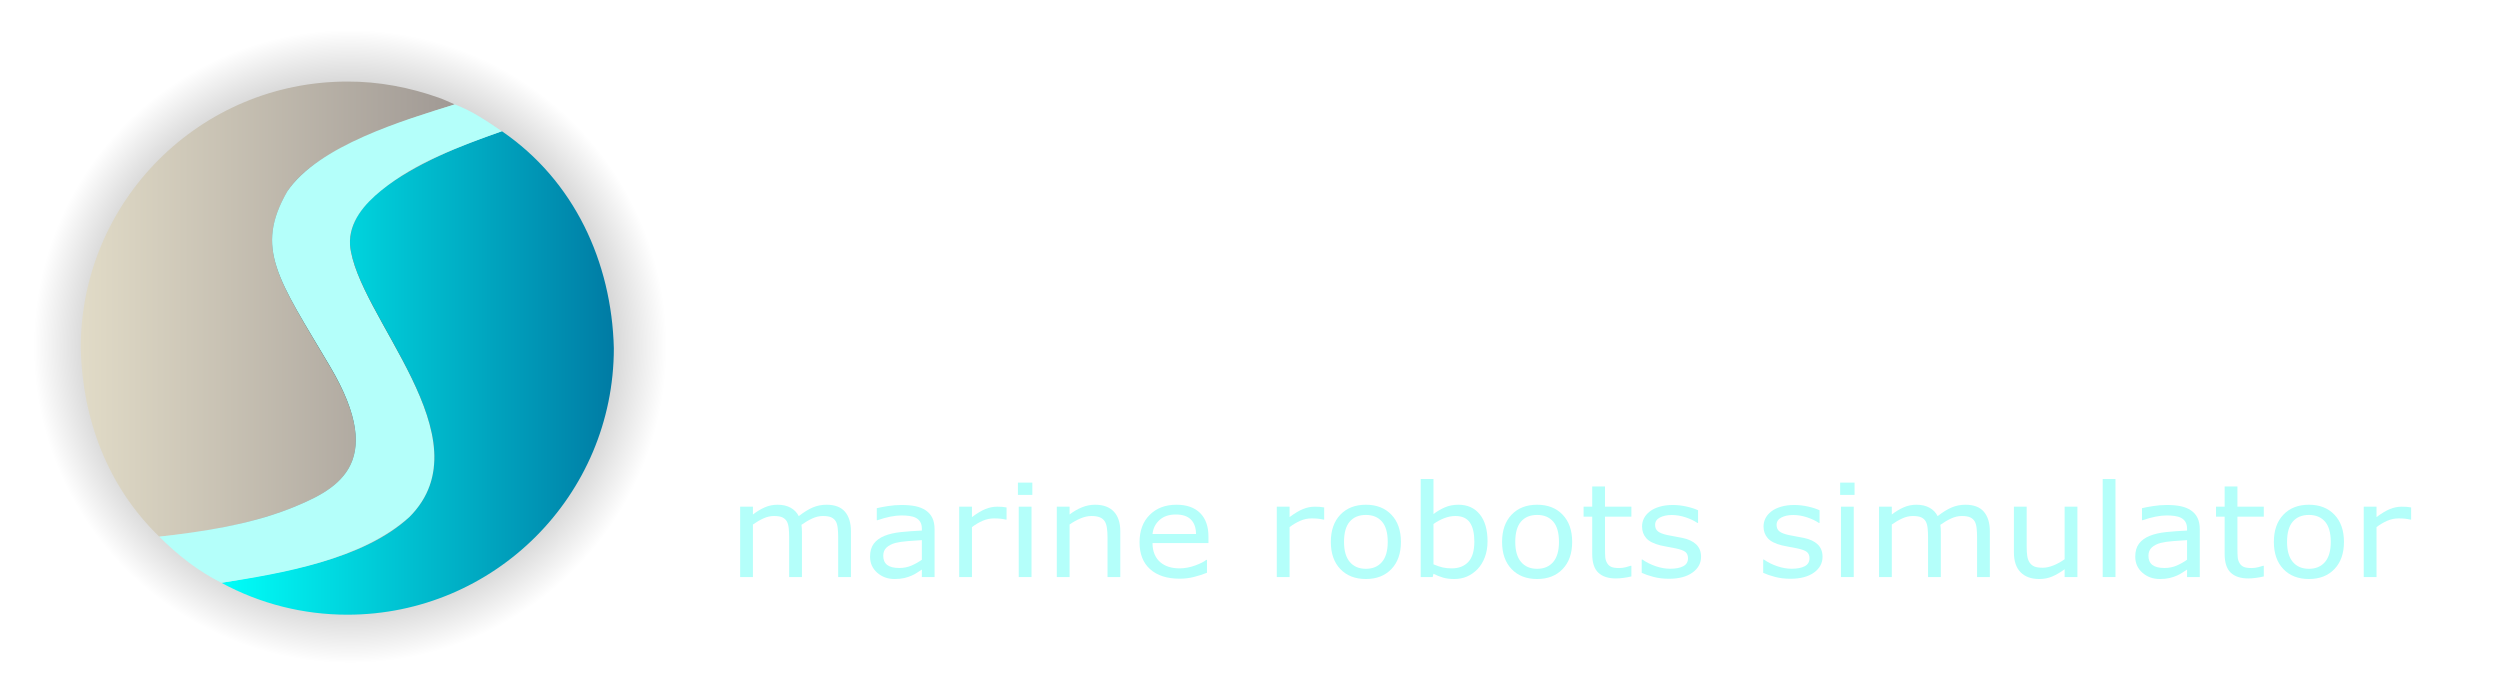 <?xml version="1.0" encoding="UTF-8"?>
<!DOCTYPE svg PUBLIC "-//W3C//DTD SVG 1.1//EN" "http://www.w3.org/Graphics/SVG/1.1/DTD/svg11.dtd">
<svg version="1.1" xmlns="http://www.w3.org/2000/svg" xmlns:xlink="http://www.w3.org/1999/xlink" x="0" y="0" width="279" height="78" viewBox="0, 0, 930, 260">
  <defs>
    <radialGradient id="Gradient_1" gradientUnits="userSpaceOnUse" cx="130.269" cy="128.912" r="123.101">
      <stop offset="0.09" stop-color="#000000"/>
      <stop offset="0.391" stop-color="#000000" stop-opacity="0.538"/>
      <stop offset="0.957" stop-color="#000000" stop-opacity="0"/>
    </radialGradient>
    <linearGradient id="Gradient_2" gradientUnits="userSpaceOnUse" x1="82.361" y1="138.74" x2="228.349" y2="138.74">
      <stop offset="0" stop-color="#00FFF9"/>
      <stop offset="1" stop-color="#007BA4"/>
    </linearGradient>
    <linearGradient id="Gradient_3" gradientUnits="userSpaceOnUse" x1="30.024" y1="114.99" x2="169.148" y2="114.99">
      <stop offset="0" stop-color="#E1DBC7"/>
      <stop offset="1" stop-color="#A09994"/>
    </linearGradient>
    <clipPath id="Clip_1">
      <path d="M169.148,38.84 C175.522,41.176 181.124,45.048 186.7,48.815 C171.127,54.412 154.896,60.263 141.871,70.818 C135.575,75.919 129.774,82.533 130.201,91.091 C132.593,117.393 181.555,163.051 152.274,192.332 C134.683,208.217 104.907,213.314 82.361,216.805 C73.701,212.488 66.059,206.452 59.246,199.639 C75.623,197.758 92.165,195.276 107.613,189.304 C124.405,182.545 144.705,173.408 122.753,136.317 C103.463,103.724 94.574,92.514 106.856,71.218 C118.507,54.089 150.405,44.647 169.148,38.84 z"/>
    </clipPath>
    <filter id="InnerShadow_2">
      <feGaussianBlur in="SourceAlpha" stdDeviation="3"/>
      <feOffset dx="3" dy="2" result="offsetblur"/>
      <feFlood flood-color="#000000"/>
      <feComposite in2="offsetblur" operator="in"/>
    </filter>
    <clipPath id="Clip_3">
      <path d="M129.187,30.341 C183.953,30.341 228.349,74.737 228.349,129.502 C228.349,184.268 183.953,228.664 129.187,228.664 C74.421,228.664 30.024,184.268 30.024,129.502 C30.024,74.737 74.421,30.341 129.187,30.341 z"/>
    </clipPath>
    <filter id="InnerShadow_4">
      <feGaussianBlur in="SourceAlpha" stdDeviation="15"/>
      <feOffset dx="0" dy="2" result="offsetblur"/>
      <feFlood flood-color="#000000"/>
      <feComposite in2="offsetblur" operator="in"/>
    </filter>
  </defs>
  <g id="Layer_2">
    <path d="M129.437,252.587 C59.628,252.587 3.038,196.939 3.038,128.293 C3.038,59.648 59.628,4 129.437,4 C199.245,4 255.835,59.648 255.835,128.293 C255.835,196.939 199.245,252.587 129.437,252.587 z" fill="url(#Gradient_1)"/>
  </g>
  <g id="Layer_1">
    <g>
      <path d="M186.7,48.815 C213.615,67.231 227.539,97.466 228.349,129.504 C228.349,184.27 183.953,228.666 129.187,228.666 C112.821,228.662 96.73,224.609 82.361,216.805 C104.281,213.001 135.351,208.391 152.274,192.332 C181.555,163.051 132.593,117.393 130.201,91.091 C129.662,77.925 142.949,69.14 152.984,63.374 C163.621,57.263 175.117,52.764 186.7,48.815 z" fill="url(#Gradient_2)"/>
      <path d="M129.187,30.343 C140.833,30.291 152.324,32.479 163.282,36.36 C165.283,37.068 167.193,38.013 169.148,38.84 C153.826,43.671 138.318,48.605 124.24,56.494 C117.528,60.256 111.104,64.678 106.856,71.218 C94.574,92.514 103.463,103.724 122.753,136.317 C144.705,173.408 124.405,182.545 107.613,189.304 C92.142,195.115 75.647,197.957 59.246,199.639 C39.989,180.952 30.695,156.02 30.024,129.504 C30.024,74.739 74.421,30.343 129.187,30.343 z" fill="url(#Gradient_3)"/>
      <g>
        <path d="M169.148,38.84 C175.522,41.176 181.124,45.048 186.7,48.815 C171.127,54.412 154.896,60.263 141.871,70.818 C135.575,75.919 129.774,82.533 130.201,91.091 C132.593,117.393 181.555,163.051 152.274,192.332 C134.683,208.217 104.907,213.314 82.361,216.805 C73.701,212.488 66.059,206.452 59.246,199.639 C75.623,197.758 92.165,195.276 107.613,189.304 C124.405,182.545 144.705,173.408 122.753,136.317 C103.463,103.724 94.574,92.514 106.856,71.218 C118.507,54.089 150.405,44.647 169.148,38.84 z" fill="#B4FFFA"/>
        <path d="M49.246,29.84 L196.7,29.84 L196.7,225.805 L49.246,225.805 z M169.148,38.84 C150.405,44.647 118.507,54.089 106.856,71.218 C94.574,92.514 103.463,103.724 122.753,136.317 C144.705,173.408 124.405,182.545 107.613,189.304 C92.165,195.276 75.623,197.758 59.246,199.639 C66.059,206.452 73.701,212.488 82.361,216.805 C104.907,213.314 134.683,208.217 152.274,192.332 C181.555,163.051 132.593,117.393 130.201,91.091 C129.774,82.533 135.575,75.919 141.871,70.818 C154.896,60.263 171.127,54.412 186.7,48.815 C181.124,45.048 175.522,41.176 169.148,38.84 z" clip-path="url(#Clip_1)" filter="url(#InnerShadow_2)" fill="rgba(0,0,0,0.625)"/>
      </g>
      <path d="M-0.976,-2.659 L259.349,-2.659 L259.349,261.664 L-0.976,261.664 z M129.187,30.341 C74.421,30.341 30.024,74.737 30.024,129.502 C30.024,184.268 74.421,228.664 129.187,228.664 C183.953,228.664 228.349,184.268 228.349,129.502 C228.349,74.737 183.953,30.341 129.187,30.341 z" clip-path="url(#Clip_3)" filter="url(#InnerShadow_4)" fill="rgba(0,0,0,0.452)"/>
    </g>
    <g>
      <path d="M348.264,113.631 Q348.264,119.472 345.539,125.179 Q342.813,130.885 337.899,134.846 Q332.515,139.143 325.347,141.56 Q318.179,143.977 308.083,143.977 Q297.247,143.977 288.598,141.963 Q279.95,139.949 270.998,135.988 L270.998,119.338 L271.94,119.338 Q279.546,125.649 289.507,129.073 Q299.468,132.497 308.218,132.497 Q320.602,132.497 327.501,127.864 Q334.4,123.232 334.4,115.511 Q334.4,108.865 331.135,105.709 Q327.871,102.554 321.208,100.808 Q316.16,99.466 310.271,98.593 Q304.381,97.72 297.785,96.377 Q284.459,93.558 278.031,86.743 Q271.604,79.929 271.604,68.986 Q271.604,56.431 282.238,48.409 Q292.872,40.386 309.227,40.386 Q319.794,40.386 328.611,42.4 Q337.428,44.414 344.226,47.368 L344.226,63.078 L343.284,63.078 Q337.563,58.244 328.241,55.055 Q318.919,51.866 309.16,51.866 Q298.458,51.866 291.964,56.297 Q285.469,60.728 285.469,67.71 Q285.469,73.954 288.699,77.512 Q291.93,81.07 300.074,82.95 Q304.381,83.89 312.323,85.233 Q320.265,86.576 325.784,87.985 Q336.957,90.939 342.611,96.914 Q348.264,102.89 348.264,113.631 z" fill="#FFFFFF"/>
      <path d="M407.695,141.493 Q404.128,142.433 399.921,143.037 Q395.715,143.641 392.417,143.641 Q380.908,143.641 374.917,137.465 Q368.927,131.288 368.927,117.659 L368.927,77.781 L360.379,77.781 L360.379,67.173 L368.927,67.173 L368.927,45.623 L381.581,45.623 L381.581,67.173 L407.695,67.173 L407.695,77.781 L381.581,77.781 L381.581,111.953 Q381.581,117.861 381.85,121.184 Q382.119,124.507 383.734,127.394 Q385.215,130.08 387.806,131.322 Q390.398,132.564 395.715,132.564 Q398.811,132.564 402.176,131.657 Q405.541,130.751 407.022,130.147 L407.695,130.147 z" fill="#FFFFFF"/>
      <path d="M487.048,104.702 Q487.048,123.03 477.625,133.638 Q468.203,144.245 452.386,144.245 Q436.434,144.245 427.045,133.638 Q417.656,123.03 417.656,104.702 Q417.656,86.374 427.045,75.733 Q436.434,65.092 452.386,65.092 Q468.203,65.092 477.625,75.733 Q487.048,86.374 487.048,104.702 z M473.991,104.702 Q473.991,90.134 468.27,83.051 Q462.549,75.968 452.386,75.968 Q442.088,75.968 436.401,83.051 Q430.713,90.134 430.713,104.702 Q430.713,118.801 436.434,126.085 Q442.155,133.369 452.386,133.369 Q462.482,133.369 468.236,126.152 Q473.991,118.935 473.991,104.702 z" fill="#FFFFFF"/>
      <path d="M569.497,142.164 L556.844,142.164 L556.844,99.466 Q556.844,94.296 556.238,89.764 Q555.632,85.233 554.017,82.682 Q552.334,79.862 549.171,78.486 Q546.008,77.109 540.96,77.109 Q535.777,77.109 530.123,79.661 Q524.47,82.212 519.287,86.173 L519.287,142.164 L506.634,142.164 L506.634,67.173 L519.287,67.173 L519.287,75.498 Q525.21,70.597 531.537,67.845 Q537.864,65.092 544.527,65.092 Q556.709,65.092 563.103,72.41 Q569.497,79.728 569.497,93.491 z" fill="#FFFFFF"/>
      <path d="M656.792,105.978 L601.4,105.978 Q601.4,112.893 603.486,118.029 Q605.573,123.165 609.207,126.454 Q612.707,129.677 617.52,131.288 Q622.332,132.899 628.12,132.899 Q635.793,132.899 643.567,129.845 Q651.34,126.79 654.638,123.836 L655.311,123.836 L655.311,137.599 Q648.917,140.284 642.254,142.097 Q635.591,143.91 628.255,143.91 Q609.544,143.91 599.044,133.806 Q588.545,123.702 588.545,105.105 Q588.545,86.71 598.607,75.901 Q608.669,65.092 625.091,65.092 Q640.302,65.092 648.547,73.954 Q656.792,82.816 656.792,99.13 z M644.475,96.31 Q644.408,86.374 639.461,80.936 Q634.514,75.498 624.418,75.498 Q614.255,75.498 608.231,81.473 Q602.208,87.448 601.4,96.31 z" fill="#FFFFFF"/>
      <path d="M716.425,49.919 L715.752,49.919 Q713.665,49.315 710.3,48.677 Q706.935,48.04 704.377,48.04 Q696.233,48.04 692.565,51.631 Q688.897,55.223 688.897,64.622 L688.897,67.173 L711.713,67.173 L711.713,77.781 L689.301,77.781 L689.301,142.164 L676.647,142.164 L676.647,77.781 L668.099,77.781 L668.099,67.173 L676.647,67.173 L676.647,64.689 Q676.647,51.329 683.31,44.179 Q689.974,37.029 702.56,37.029 Q706.8,37.029 710.199,37.432 Q713.598,37.835 716.425,38.372 z" fill="#FFFFFF"/>
      <path d="M738.03,54.619 L723.761,54.619 L723.761,41.527 L738.03,41.527 z M737.222,142.164 L724.569,142.164 L724.569,67.173 L737.222,67.173 z" fill="#FFFFFF"/>
      <path d="M815.969,120.546 Q815.969,130.818 807.455,137.397 Q798.941,143.977 784.201,143.977 Q775.855,143.977 768.889,141.996 Q761.923,140.016 757.212,137.666 L757.212,123.5 L757.885,123.5 Q763.875,127.998 771.211,130.65 Q778.548,133.302 785.278,133.302 Q793.624,133.302 798.335,130.617 Q803.047,127.931 803.047,122.158 Q803.047,117.727 800.489,115.444 Q797.932,113.161 790.663,111.55 Q787.97,110.946 783.629,110.14 Q779.288,109.335 775.721,108.395 Q765.827,105.776 761.688,100.708 Q757.548,95.639 757.548,88.254 Q757.548,83.622 759.466,79.526 Q761.385,75.431 765.288,72.208 Q769.057,69.053 774.879,67.207 Q780.701,65.361 787.903,65.361 Q794.634,65.361 801.532,67.005 Q808.431,68.65 813.008,71 L813.008,84.494 L812.335,84.494 Q807.489,80.936 800.556,78.486 Q793.624,76.035 786.961,76.035 Q780.028,76.035 775.25,78.687 Q770.471,81.339 770.471,86.576 Q770.471,91.208 773.365,93.558 Q776.192,95.907 782.519,97.384 Q786.018,98.19 790.36,98.996 Q794.701,99.801 797.595,100.473 Q806.412,102.487 811.191,107.388 Q815.969,112.356 815.969,120.546 z" fill="#FFFFFF"/>
      <path d="M896.938,142.164 L884.284,142.164 L884.284,99.466 Q884.284,94.296 883.678,89.764 Q883.073,85.233 881.457,82.682 Q879.775,79.862 876.611,78.486 Q873.448,77.109 868.4,77.109 Q863.218,77.109 857.564,79.661 Q851.91,82.212 846.728,86.173 L846.728,142.164 L834.074,142.164 L834.074,37.701 L846.728,37.701 L846.728,75.498 Q852.651,70.597 858.977,67.845 Q865.304,65.092 871.967,65.092 Q884.15,65.092 890.544,72.41 Q896.938,79.728 896.938,93.491 z" fill="#FFFFFF"/>
    </g>
    <path d="M316.555,214.666 L311.801,214.666 L311.801,199.76 Q311.801,198.072 311.636,196.502 Q311.472,194.932 310.941,193.994 Q310.359,192.986 309.272,192.471 Q308.184,191.955 306.136,191.955 Q304.138,191.955 302.14,192.881 Q300.142,193.807 298.145,195.236 Q298.22,195.775 298.271,196.49 Q298.322,197.205 298.322,197.908 L298.322,214.666 L293.567,214.666 L293.567,199.76 Q293.567,198.025 293.403,196.467 Q293.238,194.908 292.707,193.971 Q292.126,192.963 291.038,192.459 Q289.951,191.955 287.902,191.955 Q285.955,191.955 283.995,192.846 Q282.035,193.736 280.088,195.119 L280.088,214.666 L275.334,214.666 L275.334,188.486 L280.088,188.486 L280.088,191.392 Q282.314,189.682 284.526,188.721 Q286.739,187.76 289.243,187.76 Q292.126,187.76 294.136,188.885 Q296.147,190.01 297.133,192.002 Q300.016,189.752 302.393,188.756 Q304.77,187.76 307.476,187.76 Q312.129,187.76 314.342,190.373 Q316.555,192.986 316.555,197.674 z" fill="#B4FFFA"/>
    <path d="M347.66,214.666 L342.931,214.666 L342.931,211.877 Q342.299,212.275 341.224,212.99 Q340.15,213.705 339.138,214.127 Q337.949,214.666 336.407,215.029 Q334.864,215.392 332.79,215.392 Q328.972,215.392 326.316,213.049 Q323.661,210.705 323.661,207.072 Q323.661,204.096 325.039,202.256 Q326.418,200.416 328.972,199.361 Q331.551,198.307 335.168,197.932 Q338.784,197.557 342.931,197.369 L342.931,196.689 Q342.931,195.189 342.362,194.205 Q341.793,193.221 340.731,192.658 Q339.72,192.119 338.303,191.932 Q336.887,191.744 335.345,191.744 Q333.473,191.744 331.172,192.201 Q328.871,192.658 326.418,193.525 L326.165,193.525 L326.165,189.049 Q327.556,188.697 330.186,188.275 Q332.816,187.853 335.37,187.853 Q338.354,187.853 340.567,188.31 Q342.78,188.767 344.398,189.869 Q345.991,190.947 346.826,192.658 Q347.66,194.369 347.66,196.9 z M342.931,208.221 L342.931,200.932 Q340.757,201.049 337.81,201.283 Q334.864,201.517 333.145,201.963 Q331.096,202.502 329.832,203.639 Q328.567,204.775 328.567,206.767 Q328.567,209.017 330.034,210.154 Q331.501,211.291 334.51,211.291 Q337.014,211.291 339.087,210.389 Q341.161,209.486 342.931,208.221 z" fill="#B4FFFA"/>
    <path d="M374.441,193.291 L374.189,193.291 Q373.126,193.057 372.128,192.951 Q371.129,192.846 369.763,192.846 Q367.563,192.846 365.514,193.748 Q363.466,194.65 361.569,196.08 L361.569,214.666 L356.815,214.666 L356.815,188.486 L361.569,188.486 L361.569,192.353 Q364.402,190.244 366.564,189.365 Q368.726,188.486 370.977,188.486 Q372.216,188.486 372.772,188.545 Q373.329,188.603 374.441,188.767 z" fill="#B4FFFA"/>
    <path d="M384.026,184.103 L378.665,184.103 L378.665,179.533 L384.026,179.533 z M383.723,214.666 L378.968,214.666 L378.968,188.486 L383.723,188.486 z" fill="#B4FFFA"/>
    <path d="M416.75,214.666 L411.996,214.666 L411.996,199.76 Q411.996,197.955 411.768,196.373 Q411.54,194.791 410.934,193.9 Q410.301,192.916 409.113,192.435 Q407.924,191.955 406.027,191.955 Q404.08,191.955 401.956,192.846 Q399.832,193.736 397.884,195.119 L397.884,214.666 L393.13,214.666 L393.13,188.486 L397.884,188.486 L397.884,191.392 Q400.11,189.682 402.487,188.721 Q404.864,187.76 407.368,187.76 Q411.945,187.76 414.348,190.314 Q416.75,192.869 416.75,197.674 z" fill="#B4FFFA"/>
    <path d="M449.55,202.033 L428.737,202.033 Q428.737,204.447 429.521,206.24 Q430.305,208.033 431.671,209.182 Q432.986,210.307 434.794,210.869 Q436.602,211.432 438.777,211.432 Q441.66,211.432 444.581,210.365 Q447.501,209.299 448.741,208.267 L448.993,208.267 L448.993,213.072 Q446.591,214.01 444.087,214.642 Q441.584,215.275 438.827,215.275 Q431.797,215.275 427.852,211.748 Q423.907,208.221 423.907,201.728 Q423.907,195.307 427.687,191.533 Q431.468,187.76 437.639,187.76 Q443.354,187.76 446.452,190.853 Q449.55,193.947 449.55,199.642 z M444.922,198.658 Q444.897,195.189 443.038,193.291 Q441.179,191.392 437.386,191.392 Q433.567,191.392 431.304,193.478 Q429.04,195.564 428.737,198.658 z" fill="#B4FFFA"/>
    <path d="M492.592,193.291 L492.339,193.291 Q491.277,193.057 490.278,192.951 Q489.279,192.846 487.913,192.846 Q485.713,192.846 483.665,193.748 Q481.616,194.65 479.72,196.08 L479.72,214.666 L474.965,214.666 L474.965,188.486 L479.72,188.486 L479.72,192.353 Q482.552,190.244 484.714,189.365 Q486.876,188.486 489.127,188.486 Q490.366,188.486 490.923,188.545 Q491.479,188.603 492.592,188.767 z" fill="#B4FFFA"/>
    <path d="M521.143,201.588 Q521.143,207.986 517.603,211.689 Q514.062,215.392 508.119,215.392 Q502.126,215.392 498.598,211.689 Q495.07,207.986 495.07,201.588 Q495.07,195.189 498.598,191.474 Q502.126,187.76 508.119,187.76 Q514.062,187.76 517.603,191.474 Q521.143,195.189 521.143,201.588 z M516.237,201.588 Q516.237,196.502 514.087,194.029 Q511.938,191.557 508.119,191.557 Q504.25,191.557 502.113,194.029 Q499.976,196.502 499.976,201.588 Q499.976,206.51 502.126,209.053 Q504.275,211.596 508.119,211.596 Q511.913,211.596 514.075,209.076 Q516.237,206.557 516.237,201.588 z" fill="#B4FFFA"/>
    <path d="M553.361,201.377 Q553.361,204.658 552.362,207.283 Q551.363,209.908 549.669,211.689 Q547.873,213.541 545.724,214.467 Q543.574,215.392 540.995,215.392 Q538.592,215.392 536.797,214.865 Q535.001,214.338 533.256,213.447 L532.953,214.666 L528.502,214.666 L528.502,178.197 L533.256,178.197 L533.256,191.228 Q535.254,189.705 537.505,188.732 Q539.756,187.76 542.563,187.76 Q547.57,187.76 550.466,191.322 Q553.361,194.885 553.361,201.377 z M548.455,201.494 Q548.455,196.807 546.786,194.381 Q545.117,191.955 541.399,191.955 Q539.326,191.955 537.201,192.787 Q535.077,193.619 533.256,194.932 L533.256,209.932 Q535.28,210.775 536.734,211.103 Q538.188,211.432 540.034,211.432 Q543.979,211.432 546.217,209.029 Q548.455,206.627 548.455,201.494 z" fill="#B4FFFA"/>
    <path d="M584.846,201.588 Q584.846,207.986 581.306,211.689 Q577.765,215.392 571.822,215.392 Q565.829,215.392 562.301,211.689 Q558.773,207.986 558.773,201.588 Q558.773,195.189 562.301,191.474 Q565.829,187.76 571.822,187.76 Q577.765,187.76 581.306,191.474 Q584.846,195.189 584.846,201.588 z M579.94,201.588 Q579.94,196.502 577.79,194.029 Q575.641,191.557 571.822,191.557 Q567.953,191.557 565.816,194.029 Q563.679,196.502 563.679,201.588 Q563.679,206.51 565.829,209.053 Q567.978,211.596 571.822,211.596 Q575.615,211.596 577.778,209.076 Q579.94,206.557 579.94,201.588 z" fill="#B4FFFA"/>
    <path d="M606.873,214.432 Q605.532,214.76 603.952,214.971 Q602.371,215.182 601.132,215.182 Q596.808,215.182 594.557,213.025 Q592.306,210.869 592.306,206.111 L592.306,192.189 L589.095,192.189 L589.095,188.486 L592.306,188.486 L592.306,180.963 L597.061,180.963 L597.061,188.486 L606.873,188.486 L606.873,192.189 L597.061,192.189 L597.061,204.119 Q597.061,206.182 597.162,207.342 Q597.263,208.502 597.87,209.51 Q598.426,210.447 599.4,210.881 Q600.373,211.314 602.371,211.314 Q603.535,211.314 604.799,210.998 Q606.063,210.682 606.62,210.471 L606.873,210.471 z" fill="#B4FFFA"/>
    <path d="M632.794,207.119 Q632.794,210.705 629.595,213.002 Q626.396,215.299 620.858,215.299 Q617.722,215.299 615.104,214.607 Q612.487,213.916 610.717,213.096 L610.717,208.15 L610.97,208.15 Q613.22,209.721 615.977,210.646 Q618.733,211.572 621.262,211.572 Q624.398,211.572 626.168,210.635 Q627.938,209.697 627.938,207.682 Q627.938,206.135 626.977,205.338 Q626.016,204.541 623.285,203.978 Q622.274,203.767 620.643,203.486 Q619.011,203.205 617.671,202.877 Q613.954,201.963 612.398,200.193 Q610.843,198.424 610.843,195.846 Q610.843,194.228 611.564,192.799 Q612.285,191.369 613.751,190.244 Q615.168,189.142 617.355,188.498 Q619.543,187.853 622.248,187.853 Q624.777,187.853 627.369,188.428 Q629.962,189.002 631.681,189.822 L631.681,194.533 L631.428,194.533 Q629.608,193.291 627.003,192.435 Q624.398,191.58 621.894,191.58 Q619.29,191.58 617.494,192.506 Q615.699,193.432 615.699,195.26 Q615.699,196.877 616.786,197.697 Q617.848,198.517 620.225,199.033 Q621.54,199.314 623.172,199.596 Q624.803,199.877 625.89,200.111 Q629.203,200.814 630.998,202.525 Q632.794,204.26 632.794,207.119 z" fill="#B4FFFA"/>
    <path d="M677.985,207.119 Q677.985,210.705 674.786,213.002 Q671.587,215.299 666.049,215.299 Q662.913,215.299 660.296,214.607 Q657.678,213.916 655.908,213.096 L655.908,208.15 L656.161,208.15 Q658.412,209.721 661.168,210.646 Q663.925,211.572 666.454,211.572 Q669.589,211.572 671.36,210.635 Q673.13,209.697 673.13,207.682 Q673.13,206.135 672.169,205.338 Q671.208,204.541 668.477,203.978 Q667.465,203.767 665.834,203.486 Q664.203,203.205 662.863,202.877 Q659.145,201.963 657.59,200.193 Q656.035,198.424 656.035,195.846 Q656.035,194.228 656.755,192.799 Q657.476,191.369 658.943,190.244 Q660.359,189.142 662.546,188.498 Q664.734,187.853 667.44,187.853 Q669.969,187.853 672.561,188.428 Q675.153,189.002 676.873,189.822 L676.873,194.533 L676.62,194.533 Q674.799,193.291 672.194,192.435 Q669.589,191.58 667.086,191.58 Q664.481,191.58 662.686,192.506 Q660.89,193.432 660.89,195.26 Q660.89,196.877 661.977,197.697 Q663.04,198.517 665.417,199.033 Q666.732,199.314 668.363,199.596 Q669.994,199.877 671.081,200.111 Q674.394,200.814 676.19,202.525 Q677.985,204.26 677.985,207.119 z" fill="#B4FFFA"/>
    <path d="M689.897,184.103 L684.535,184.103 L684.535,179.533 L689.897,179.533 z M689.593,214.666 L684.839,214.666 L684.839,188.486 L689.593,188.486 z" fill="#B4FFFA"/>
    <path d="M740.222,214.666 L735.467,214.666 L735.467,199.76 Q735.467,198.072 735.303,196.502 Q735.139,194.932 734.607,193.994 Q734.026,192.986 732.938,192.471 Q731.851,191.955 729.803,191.955 Q727.805,191.955 725.807,192.881 Q723.809,193.807 721.811,195.236 Q721.887,195.775 721.938,196.49 Q721.988,197.205 721.988,197.908 L721.988,214.666 L717.234,214.666 L717.234,199.76 Q717.234,198.025 717.07,196.467 Q716.905,194.908 716.374,193.971 Q715.792,192.963 714.705,192.459 Q713.618,191.955 711.569,191.955 Q709.622,191.955 707.662,192.846 Q705.702,193.736 703.755,195.119 L703.755,214.666 L699.001,214.666 L699.001,188.486 L703.755,188.486 L703.755,191.392 Q705.98,189.682 708.193,188.721 Q710.406,187.76 712.91,187.76 Q715.792,187.76 717.803,188.885 Q719.813,190.01 720.8,192.002 Q723.683,189.752 726.06,188.756 Q728.437,187.76 731.143,187.76 Q735.796,187.76 738.009,190.373 Q740.222,192.986 740.222,197.674 z" fill="#B4FFFA"/>
    <path d="M772.794,214.666 L768.04,214.666 L768.04,211.76 Q765.637,213.517 763.437,214.455 Q761.237,215.392 758.581,215.392 Q754.131,215.392 751.652,212.873 Q749.174,210.353 749.174,205.478 L749.174,188.486 L753.928,188.486 L753.928,203.392 Q753.928,205.385 754.131,206.803 Q754.333,208.221 754.99,209.228 Q755.673,210.26 756.761,210.728 Q757.848,211.197 759.922,211.197 Q761.768,211.197 763.955,210.307 Q766.143,209.416 768.04,208.033 L768.04,188.486 L772.794,188.486 z" fill="#B4FFFA"/>
    <path d="M786.956,214.666 L782.201,214.666 L782.201,178.197 L786.956,178.197 z" fill="#B4FFFA"/>
    <path d="M818.314,214.666 L813.585,214.666 L813.585,211.877 Q812.953,212.275 811.878,212.99 Q810.803,213.705 809.792,214.127 Q808.603,214.666 807.06,215.029 Q805.518,215.392 803.444,215.392 Q799.626,215.392 796.97,213.049 Q794.315,210.705 794.315,207.072 Q794.315,204.096 795.693,202.256 Q797.071,200.416 799.626,199.361 Q802.205,198.307 805.821,197.932 Q809.438,197.557 813.585,197.369 L813.585,196.689 Q813.585,195.189 813.016,194.205 Q812.447,193.221 811.385,192.658 Q810.373,192.119 808.957,191.932 Q807.541,191.744 805.998,191.744 Q804.127,191.744 801.826,192.201 Q799.524,192.658 797.071,193.525 L796.818,193.525 L796.818,189.049 Q798.209,188.697 800.839,188.275 Q803.469,187.853 806.024,187.853 Q809.008,187.853 811.221,188.31 Q813.433,188.767 815.052,189.869 Q816.645,190.947 817.48,192.658 Q818.314,194.369 818.314,196.9 z M813.585,208.221 L813.585,200.932 Q811.41,201.049 808.464,201.283 Q805.518,201.517 803.798,201.963 Q801.75,202.502 800.485,203.639 Q799.221,204.775 799.221,206.767 Q799.221,209.017 800.688,210.154 Q802.154,211.291 805.164,211.291 Q807.667,211.291 809.741,210.389 Q811.815,209.486 813.585,208.221 z" fill="#B4FFFA"/>
    <path d="M842.136,214.432 Q840.796,214.76 839.215,214.971 Q837.635,215.182 836.396,215.182 Q832.071,215.182 829.821,213.025 Q827.57,210.869 827.57,206.111 L827.57,192.189 L824.358,192.189 L824.358,188.486 L827.57,188.486 L827.57,180.963 L832.324,180.963 L832.324,188.486 L842.136,188.486 L842.136,192.189 L832.324,192.189 L832.324,204.119 Q832.324,206.182 832.425,207.342 Q832.527,208.502 833.133,209.51 Q833.69,210.447 834.663,210.881 Q835.637,211.314 837.635,211.314 Q838.798,211.314 840.063,210.998 Q841.327,210.682 841.883,210.471 L842.136,210.471 z" fill="#B4FFFA"/>
    <path d="M871.952,201.588 Q871.952,207.986 868.412,211.689 Q864.871,215.392 858.928,215.392 Q852.935,215.392 849.407,211.689 Q845.879,207.986 845.879,201.588 Q845.879,195.189 849.407,191.474 Q852.935,187.76 858.928,187.76 Q864.871,187.76 868.412,191.474 Q871.952,195.189 871.952,201.588 z M867.046,201.588 Q867.046,196.502 864.896,194.029 Q862.747,191.557 858.928,191.557 Q855.059,191.557 852.922,194.029 Q850.785,196.502 850.785,201.588 Q850.785,206.51 852.935,209.053 Q855.084,211.596 858.928,211.596 Q862.722,211.596 864.884,209.076 Q867.046,206.557 867.046,201.588 z" fill="#B4FFFA"/>
    <path d="M896.938,193.291 L896.685,193.291 Q895.623,193.057 894.624,192.951 Q893.625,192.846 892.259,192.846 Q890.059,192.846 888.011,193.748 Q885.962,194.65 884.066,196.08 L884.066,214.666 L879.311,214.666 L879.311,188.486 L884.066,188.486 L884.066,192.353 Q886.898,190.244 889.06,189.365 Q891.222,188.486 893.473,188.486 Q894.712,188.486 895.269,188.545 Q895.825,188.603 896.938,188.767 z" fill="#B4FFFA"/>
  </g>
</svg>
